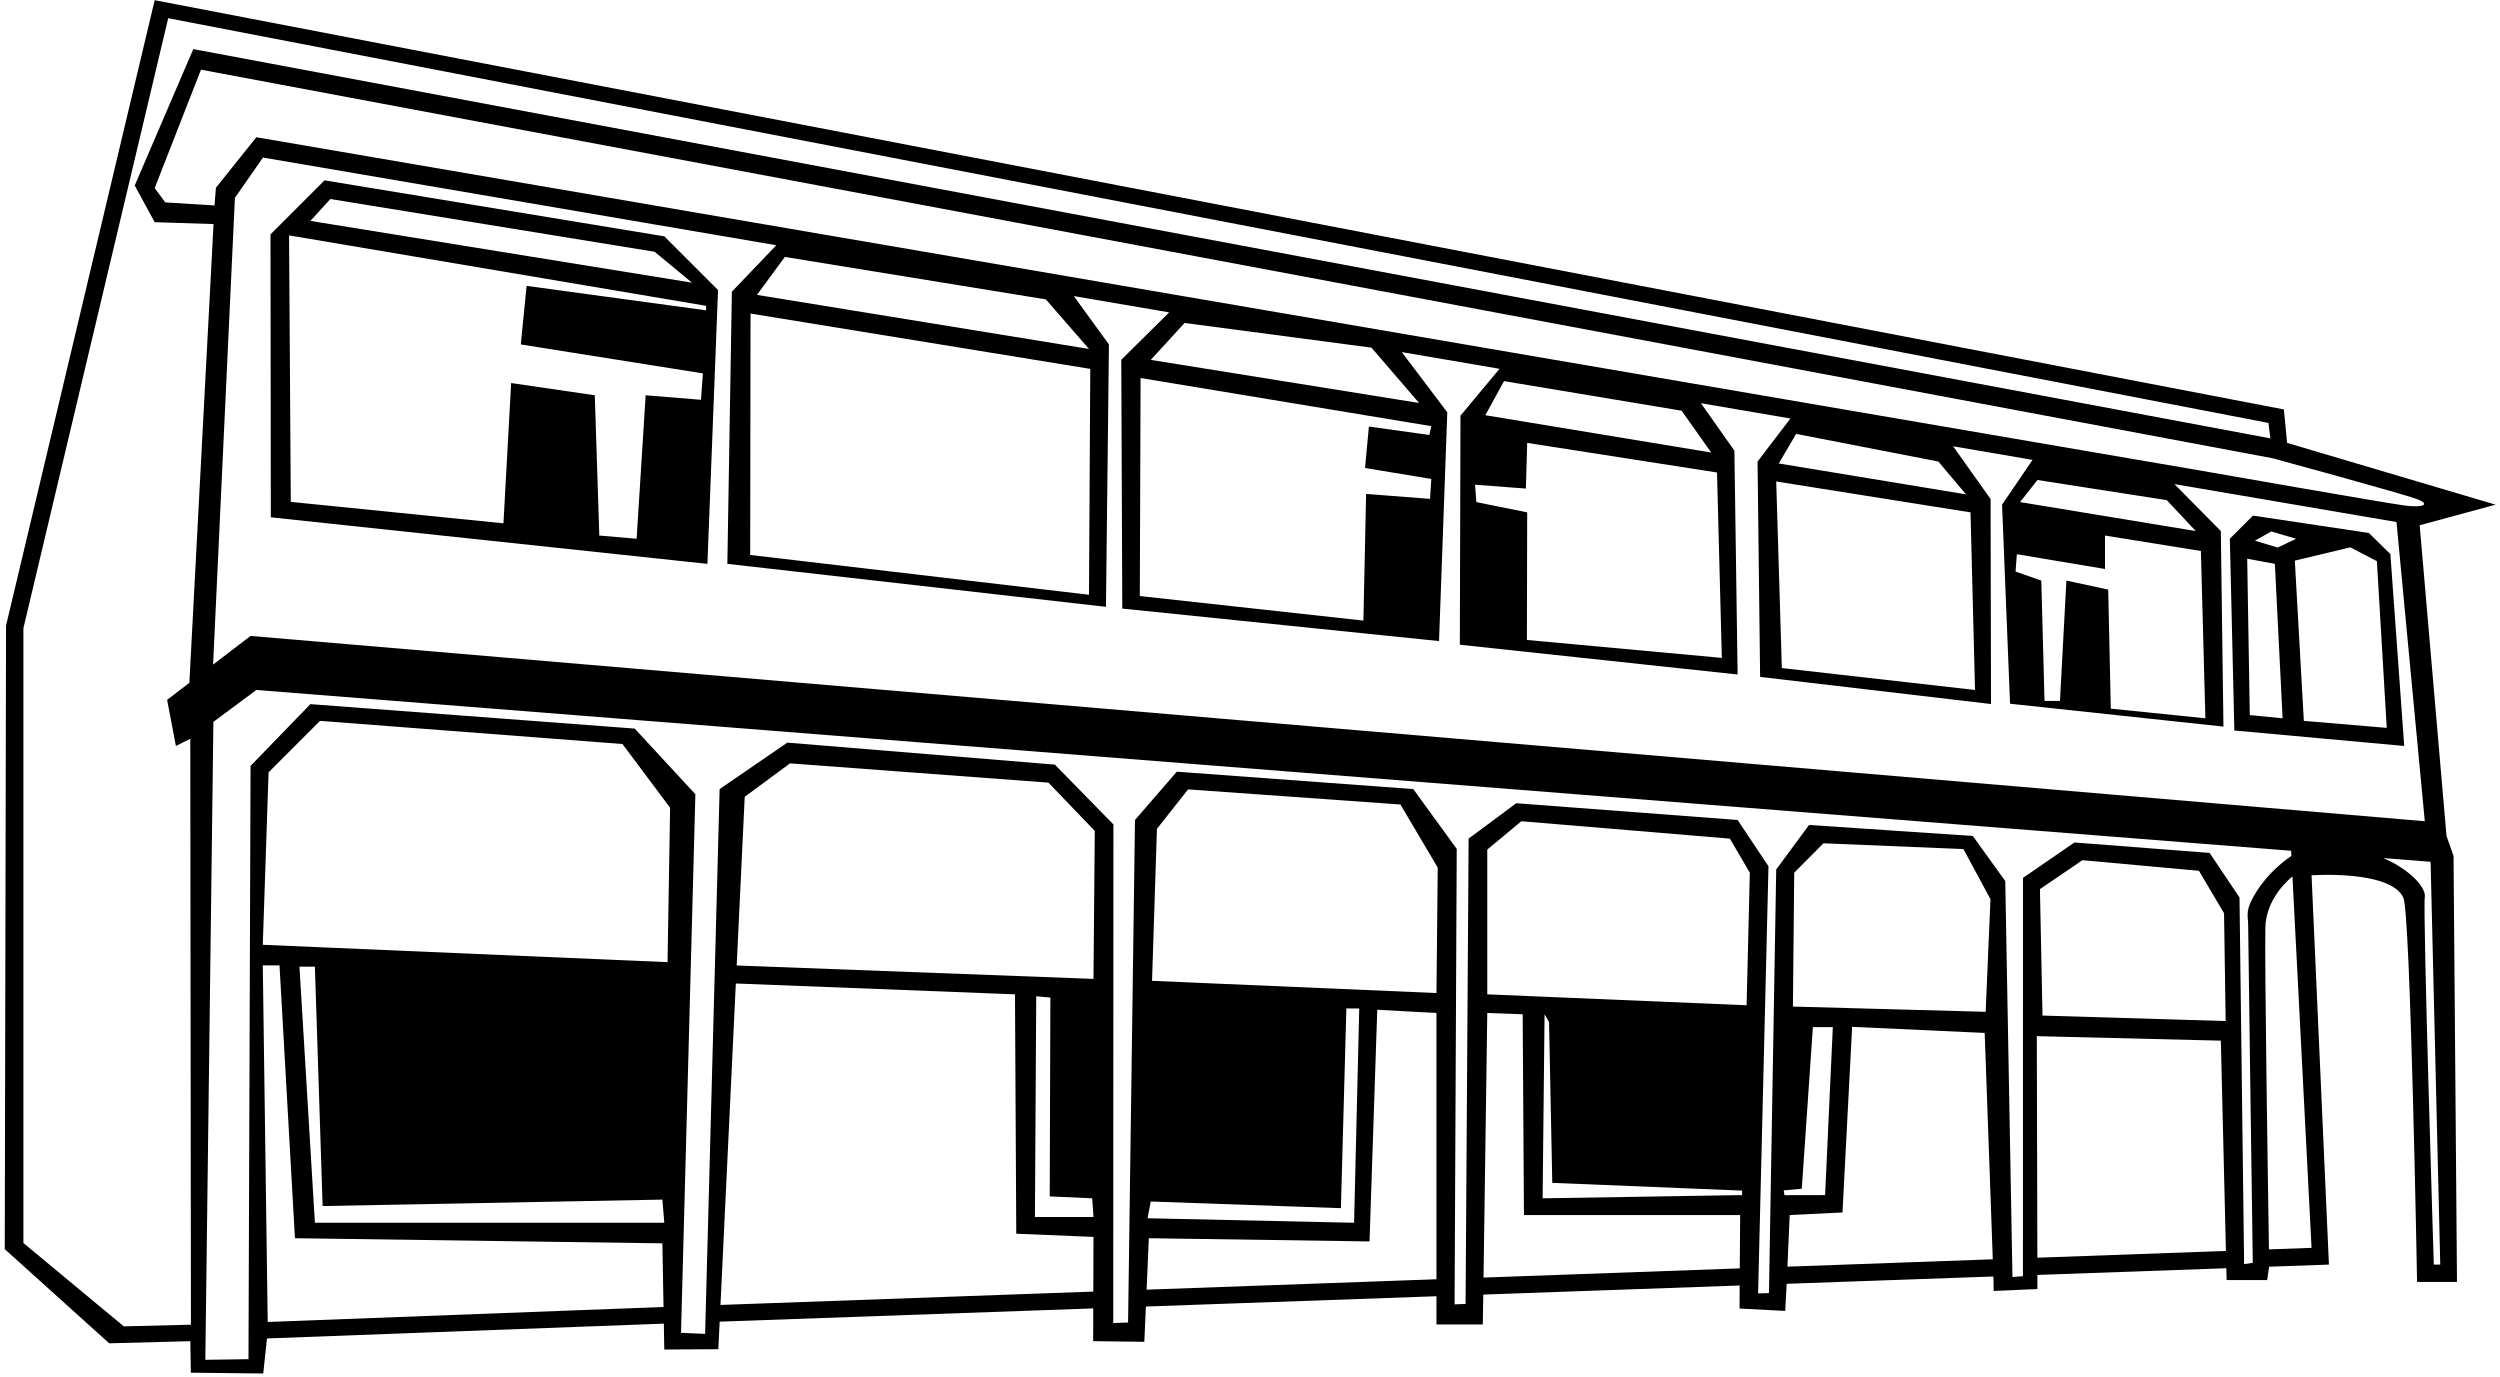 <?xml version="1.0" encoding="UTF-8"?>
<svg xmlns="http://www.w3.org/2000/svg" xmlns:xlink="http://www.w3.org/1999/xlink" width="474pt" height="261pt" viewBox="0 0 474 261" version="1.1">
<g id="surface1">
<path style=" stroke:none;fill-rule:nonzero;fill:rgb(0%,0%,0%);fill-opacity:1;" d="M 61.535 34.195 L 51.285 44.445 L 51.348 98.082 L 134.125 106.906 L 136.141 54.996 L 125.949 44.809 Z M 133.883 58.84 L 99.844 54.203 L 98.746 65.305 L 133.27 70.797 L 132.906 75.797 L 122.414 74.945 L 120.703 102.148 L 113.629 101.539 L 112.773 74.945 L 96.914 72.625 L 95.453 99.223 L 55.133 95.156 L 54.805 44.629 L 133.883 57.984 Z M 58.852 41.883 L 62.633 37.734 L 124.121 47.738 L 131.195 53.594 Z M 463.859 158.512 L 458.77 99.59 L 473.164 95.684 L 433.637 83.973 L 433.023 77.629 L 29.328 0.035 L 1.145 118.621 L 0.902 236.84 L 20.707 254.691 L 36.09 254.289 L 36.184 260.262 L 49.91 260.414 L 50.617 253.77 L 125.863 250.961 L 125.949 255.871 L 136.199 255.809 L 136.449 250.586 L 207.281 248.074 L 207.266 254.285 L 216.965 254.406 L 217.254 247.719 L 272.352 245.766 L 272.352 251.113 L 281.137 251.113 L 281.23 245.453 L 329.836 243.727 L 329.824 248.098 L 338.477 248.551 L 338.754 243.41 L 377.949 242.023 L 378.004 244.77 L 386.289 244.402 L 386.293 241.727 L 422.113 240.457 L 422.168 242.695 L 429.855 242.695 L 430.223 240.168 L 441.566 239.766 L 438.27 165.957 C 438.27 165.957 453.289 164.891 455.691 170.234 C 457.027 173.195 458.277 243.059 458.277 243.059 L 465.844 243.059 L 465.191 162.277 Z M 458.266 94.629 C 460.828 95.605 459.652 96.336 455.812 95.828 C 451.969 95.324 417.578 89.285 417.578 89.285 L 48.602 26.02 L 40.938 35.598 L 40.672 38.953 L 31.34 38.375 L 29.328 35.66 L 38.109 13.211 L 430.949 86.898 C 430.949 86.898 455.703 93.652 458.266 94.629 Z M 383.004 95.195 L 386.301 91.008 L 410.82 94.828 L 416.312 100.688 Z M 417.289 104.469 L 418.141 136.188 L 400.207 134.359 L 399.719 111.789 L 391.789 110.078 L 390.57 132.895 L 387.641 132.895 L 387.031 110.078 L 382.152 108.371 L 382.395 105.078 L 399.109 107.883 L 399.109 101.539 Z M 337.254 87.875 L 340.551 82.266 L 367.512 87.508 L 372.758 93.73 Z M 373.609 97.148 L 374.465 130.82 L 337.836 126.664 L 336.77 91.289 Z M 279.914 95.195 L 279.672 91.902 L 289.309 92.633 L 289.555 83.973 L 325.543 89.586 L 326.461 124.738 L 289.5 121.336 L 289.555 97.148 Z M 281.621 78.727 L 285.16 72.258 L 318.836 77.871 L 324.445 85.801 Z M 271.375 90.805 L 271.133 94.586 L 259.012 93.648 L 258.5 117.664 L 216.109 113.008 L 216.254 71.672 L 271.375 80.801 L 271.008 82.469 L 259.543 80.875 L 258.809 88.73 Z M 218.184 68.234 L 224.594 61.234 L 260.027 65.914 L 269.059 76.406 Z M 143.52 55.91 L 148.805 48.715 L 198.297 56.766 L 206.473 66.16 Z M 206.715 69.941 L 206.473 112.766 L 142.238 105.219 L 142.301 59.449 Z M 23.473 251.477 L 4.438 235.676 L 4.438 119.109 L 31.891 3.453 L 430.098 80.188 L 430.465 83.117 L 36.648 9.309 L 25.543 35.172 L 29.328 42.125 L 40.488 42.484 L 35.902 129.461 L 31.684 132.691 L 33.352 141.434 L 36.078 140.07 L 36.199 251.164 Z M 50.758 250.645 L 49.824 183.035 L 52.996 183.035 L 55.922 234.766 L 125.586 235.738 L 125.805 247.805 Z M 59.703 231.836 L 56.777 183.281 L 59.703 183.281 L 61.168 228.664 L 125.586 227.445 L 125.949 231.836 Z M 126.562 182.426 L 49.824 179.133 L 50.922 146.438 L 60.68 136.676 L 118.02 141.066 L 127.051 153.145 Z M 207.293 244.883 L 136.602 247.418 L 139.512 186.469 L 192.441 188.527 L 192.684 233.91 L 207.324 234.52 Z M 196.223 230.738 L 196.469 188.891 L 199.152 189.137 L 199.027 226.836 L 207.082 227.199 L 207.324 230.738 Z M 207.324 185.598 L 139.676 183.055 L 141.199 151.07 L 149.789 144.734 L 198.785 148.387 L 207.57 157.539 Z M 272.352 242.547 L 217.395 244.52 L 217.816 234.766 L 259.664 235.375 L 261.129 191.453 L 272.352 192.062 Z M 217.574 230.98 L 218.184 227.809 L 254.234 229.07 L 255.27 191.211 L 257.711 191.211 L 256.734 231.836 Z M 272.352 188.281 L 218.426 185.965 L 219.355 157.152 L 225.258 149.668 L 265.52 152.535 L 272.594 164.492 Z M 329.859 240.484 L 281.277 242.227 L 281.988 192.062 L 288.699 192.309 L 288.941 230.371 L 329.934 230.371 Z M 330.301 226.59 L 292.48 227.199 L 292.848 192.309 L 293.699 193.773 L 294.312 224.27 L 330.301 225.738 Z M 331.156 190.598 L 281.988 188.527 L 281.988 161.074 L 288.453 155.707 L 327.984 159.004 L 331.766 165.469 Z M 338.34 226.605 L 338.188 225.691 L 341.617 225.387 L 343.723 194.746 L 347.504 194.746 L 346.039 226.59 Z M 339.938 190.844 L 340.184 165.469 L 345.73 159.887 L 372.27 160.984 L 377.395 170.488 L 376.48 191.84 Z M 338.898 240.16 L 339.328 230.371 L 349.336 229.883 L 351.164 194.688 L 376.297 195.844 L 377.832 238.762 Z M 386.285 238.461 L 386.18 196.457 L 421.07 197.309 L 422.035 237.176 Z M 386.773 168.578 L 394.84 163.09 L 416.922 165.102 L 421.68 173.152 L 421.984 193.59 L 387.258 192.551 Z M 425.484 239.676 L 424.609 170.164 L 418.941 161.711 L 393.312 159.734 L 383.559 166.445 L 383.547 241.961 L 381.562 242.113 L 380.199 167.055 L 374.039 158.492 L 342.988 156.418 L 336.77 164.859 L 335.395 245.164 L 333.336 245.238 L 335.305 164.246 L 329.449 155.465 L 287.48 152.293 L 278.449 159.004 L 277.875 247.23 L 275.789 247.305 L 276.195 160.953 L 267.961 149.609 L 223.125 146.312 L 215.195 155.465 L 213.883 250.746 L 211.07 250.848 L 211.105 156.316 L 200.004 144.973 L 149.277 140.801 L 136.441 149.609 L 133.691 252.906 L 129.121 252.699 L 131.844 150.586 L 120.34 138.141 L 58.852 133.504 L 47.504 145.215 L 47.113 257.699 L 38.93 257.82 L 40.461 136.867 L 48.602 130.82 L 434.398 161.305 L 434.449 162.277 C 432.273 163.77 429.094 166.461 426.988 170.52 C 425.734 172.934 426.254 173.766 426.254 175.492 C 426.254 176.996 426.949 227.172 427.129 239.434 Z M 430.195 236.883 C 430.051 227.797 429.332 181.246 429.516 175.746 C 429.66 171.367 432.473 167.969 434.648 166.168 L 438.27 236.594 Z M 47.504 120.57 L 40.402 126.012 L 44.539 37.508 L 49.859 29.871 L 147.184 46.5 L 138.762 55.301 L 137.906 106.906 L 209.691 115.055 L 210.254 65.305 L 203.594 56.137 L 221.676 59.227 L 212.594 68.215 L 212.785 115.387 L 272.84 121.547 L 274.406 78.176 L 265.781 66.758 L 284.309 69.926 L 276.906 78.809 L 276.785 122.242 L 329.453 127.887 L 328.84 85.438 L 322.496 76.449 L 339.465 79.348 L 333.23 87.508 L 333.719 128.344 L 377.496 133.484 L 377.414 94.613 L 370.312 84.617 L 385.371 87.191 L 379.59 95.684 L 381.105 133.426 L 421.566 137.762 L 421.07 100.688 L 412.27 91.785 L 454.375 98.977 L 459.742 155.707 Z M 461.449 239.766 C 461.449 239.766 459.336 172.543 459.742 170.105 C 460.035 168.352 457.047 164.934 451.887 162.688 L 460.84 163.395 L 462.672 239.766 Z M 453.215 105.047 L 449.129 101.051 L 427.168 97.758 L 422.777 102.148 L 423.633 138.504 L 455.84 141.434 Z M 430.625 100.766 L 435.344 102.148 L 431.848 103.816 L 427.535 102.516 Z M 426.559 135.578 L 426.07 105.934 L 431.316 106.906 L 432.781 136.188 Z M 436.809 136.676 L 435.098 106.297 L 445.621 103.773 L 450.656 106.395 L 452.527 138.004 L 436.809 136.676 "/>
</g>
</svg>
